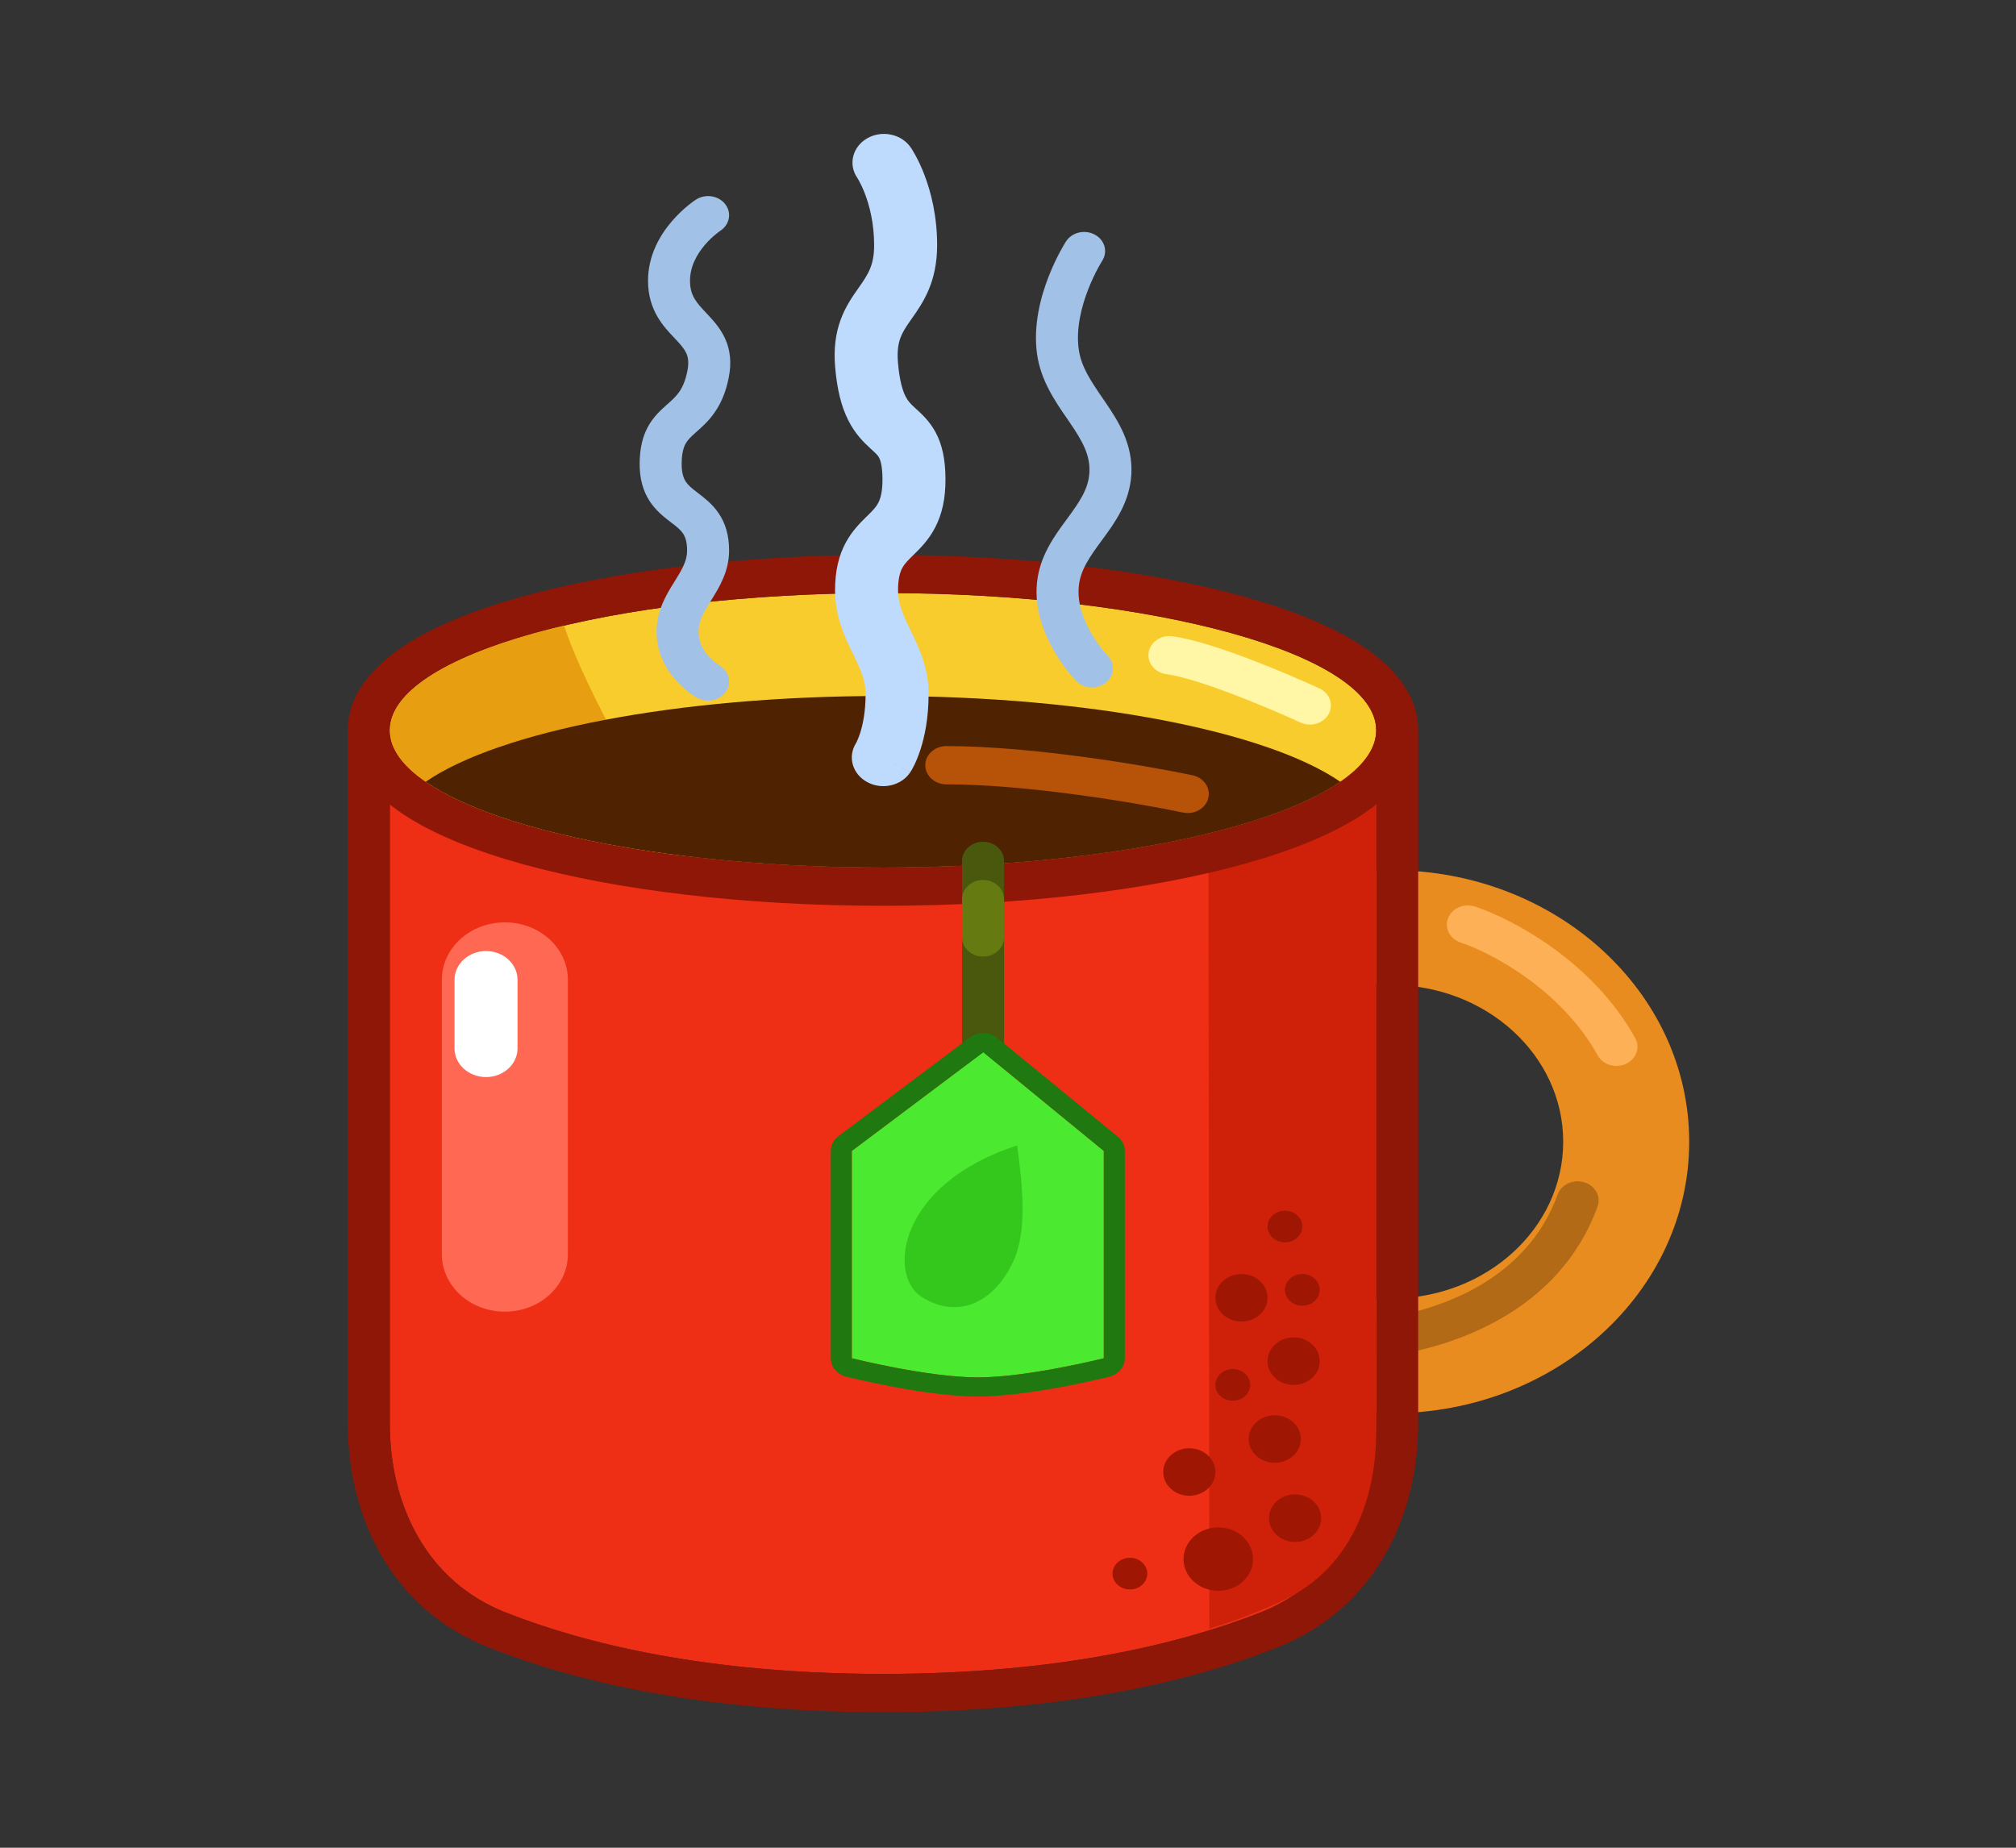 <svg width="96" height="88" viewBox="0 0 96 88" fill="none" xmlns="http://www.w3.org/2000/svg">
<rect x="0" y="0" width="96" height="88" fill="#333333" stroke="none"/>
<path fill-rule="evenodd" clip-rule="evenodd" d="M63.245 44.178C63.245 42.669 64.588 41.445 66.245 41.445C74.083 41.445 80.438 47.234 80.438 54.376C80.438 61.518 74.083 67.308 66.245 67.308C64.588 67.308 63.245 66.084 63.245 64.574C63.245 63.065 64.588 61.841 66.245 61.841C70.77 61.841 74.438 58.499 74.438 54.376C74.438 50.254 70.77 46.911 66.245 46.911C64.588 46.911 63.245 45.688 63.245 44.178Z" fill="#E88C20"/>
<path fill-rule="evenodd" clip-rule="evenodd" d="M75.438 56.307C75.962 56.464 76.248 56.979 76.075 57.457C74.276 62.437 69.242 64.204 65.821 64.624C65.274 64.691 64.77 64.341 64.696 63.842C64.623 63.344 65.007 62.885 65.554 62.818C68.633 62.44 72.724 60.905 74.175 56.887C74.348 56.409 74.913 56.15 75.438 56.307Z" fill="#B26A16"/>
<path fill-rule="evenodd" clip-rule="evenodd" d="M68.958 43.724C69.145 43.251 69.719 43.006 70.238 43.176C71.97 43.745 75.832 45.759 77.868 49.445C78.116 49.895 77.917 50.442 77.424 50.669C76.931 50.895 76.329 50.714 76.081 50.264C74.342 47.116 70.972 45.355 69.559 44.891C69.04 44.72 68.771 44.198 68.958 43.724Z" fill="#FDB055"/>
<path d="M18.562 35.19C18.562 35.19 23.259 40.328 42.048 40.328C60.836 40.328 65.533 35.19 65.533 35.19V67.804C65.533 71.602 63.84 75.291 60.013 76.798C56.269 78.272 50.45 79.722 42.048 79.722C33.646 79.722 27.827 78.272 24.083 76.798C20.256 75.291 18.562 71.602 18.562 67.804V35.19Z" fill="#EF2F15"/>
<path fill-rule="evenodd" clip-rule="evenodd" d="M17.881 33.476C18.661 33.219 19.532 33.427 20.073 33.996C20.073 33.996 20.074 33.996 20.074 33.997C20.084 34.007 20.114 34.035 20.166 34.079C20.269 34.167 20.46 34.318 20.759 34.514C21.354 34.905 22.385 35.477 24.002 36.067C27.24 37.248 32.849 38.506 42.048 38.506C51.246 38.506 56.855 37.248 60.093 36.067C61.711 35.477 62.741 34.905 63.337 34.514C63.635 34.318 63.827 34.167 63.93 34.079C63.981 34.035 64.011 34.007 64.022 33.997C64.022 33.996 64.022 33.996 64.022 33.996C64.564 33.427 65.435 33.219 66.214 33.476C67.006 33.737 67.533 34.423 67.533 35.19V67.804C67.533 72.006 65.644 76.566 60.806 78.47C56.8 80.048 50.709 81.544 42.048 81.544C33.386 81.544 27.296 80.048 23.29 78.47C18.452 76.566 16.562 72.006 16.562 67.804V35.19C16.562 34.423 17.09 33.737 17.881 33.476ZM63.533 36.569C64.99 35.784 65.533 35.19 65.533 35.19V67.804C65.533 71.602 63.84 75.291 60.013 76.798C56.269 78.272 50.45 79.722 42.048 79.722C33.646 79.722 27.827 78.272 24.083 76.798C20.256 75.291 18.562 71.602 18.562 67.804V35.19C18.562 35.19 19.106 35.784 20.562 36.569C23.388 38.091 29.65 40.328 42.048 40.328C54.446 40.328 60.708 38.091 63.533 36.569Z" fill="#8E1707"/>
<path d="M65.533 68.176V36.416C65.533 36.416 63.726 38.886 57.545 40.319L57.588 77.563C58.98 77.147 60.169 76.669 61.17 76.186C64.319 74.667 65.533 71.422 65.533 68.176Z" fill="#CF2109"/>
<path d="M59.669 74.254C59.669 75.087 58.928 75.762 58.014 75.762C57.099 75.762 56.358 75.087 56.358 74.254C56.358 73.421 57.099 72.745 58.014 72.745C58.928 72.745 59.669 73.421 59.669 74.254Z" fill="#9F1603"/>
<path d="M62.912 72.305C62.912 72.93 62.356 73.437 61.67 73.437C60.984 73.437 60.428 72.93 60.428 72.305C60.428 71.68 60.984 71.174 61.67 71.174C62.356 71.174 62.912 71.68 62.912 72.305Z" fill="#9F1603"/>
<path d="M57.876 70.106C57.876 70.73 57.32 71.237 56.634 71.237C55.948 71.237 55.392 70.73 55.392 70.106C55.392 69.481 55.948 68.974 56.634 68.974C57.32 68.974 57.876 69.481 57.876 70.106Z" fill="#9F1603"/>
<path d="M62.843 64.826C62.843 65.451 62.287 65.957 61.601 65.957C60.915 65.957 60.359 65.451 60.359 64.826C60.359 64.201 60.915 63.694 61.601 63.694C62.287 63.694 62.843 64.201 62.843 64.826Z" fill="#9F1603"/>
<path d="M59.532 65.957C59.532 66.374 59.161 66.711 58.704 66.711C58.246 66.711 57.876 66.374 57.876 65.957C57.876 65.54 58.246 65.203 58.704 65.203C59.161 65.203 59.532 65.54 59.532 65.957Z" fill="#9F1603"/>
<path d="M62.843 61.431C62.843 61.848 62.472 62.186 62.015 62.186C61.558 62.186 61.187 61.848 61.187 61.431C61.187 61.015 61.558 60.677 62.015 60.677C62.472 60.677 62.843 61.015 62.843 61.431Z" fill="#9F1603"/>
<path d="M61.946 68.534C61.946 69.159 61.39 69.665 60.704 69.665C60.019 69.665 59.462 69.159 59.462 68.534C59.462 67.909 60.019 67.403 60.704 67.403C61.39 67.403 61.946 67.909 61.946 68.534Z" fill="#9F1603"/>
<path d="M60.359 61.809C60.359 62.434 59.803 62.94 59.118 62.94C58.432 62.94 57.876 62.434 57.876 61.809C57.876 61.184 58.432 60.677 59.118 60.677C59.803 60.677 60.359 61.184 60.359 61.809Z" fill="#9F1603"/>
<path d="M62.015 58.414C62.015 58.831 61.644 59.169 61.187 59.169C60.73 59.169 60.359 58.831 60.359 58.414C60.359 57.998 60.73 57.66 61.187 57.66C61.644 57.66 62.015 57.998 62.015 58.414Z" fill="#9F1603"/>
<path d="M54.633 74.945C54.633 75.362 54.263 75.699 53.806 75.699C53.348 75.699 52.978 75.362 52.978 74.945C52.978 74.529 53.348 74.191 53.806 74.191C54.263 74.191 54.633 74.529 54.633 74.945Z" fill="#9F1603"/>
<path fill-rule="evenodd" clip-rule="evenodd" d="M24.041 43.929C25.698 43.929 27.041 45.152 27.041 46.662V59.736C27.041 61.245 25.698 62.469 24.041 62.469C22.384 62.469 21.041 61.245 21.041 59.736V46.662C21.041 45.152 22.384 43.929 24.041 43.929Z" fill="#FF6853"/>
<path fill-rule="evenodd" clip-rule="evenodd" d="M23.144 45.295C23.973 45.295 24.644 45.907 24.644 46.662V49.93C24.644 50.685 23.973 51.297 23.144 51.297C22.316 51.297 21.644 50.685 21.644 49.93V46.662C21.644 45.907 22.316 45.295 23.144 45.295Z" fill="white"/>
<path d="M65.533 34.781C65.533 38.392 55.019 41.318 42.048 41.318C29.077 41.318 18.562 38.392 18.562 34.781C18.562 31.171 29.077 28.244 42.048 28.244C55.019 28.244 65.533 31.171 65.533 34.781Z" fill="#F9CC2D"/>
<path fill-rule="evenodd" clip-rule="evenodd" d="M59.239 41.146C54.752 42.395 48.674 43.14 42.048 43.14C35.421 43.14 29.344 42.395 24.857 41.146C22.625 40.525 20.674 39.749 19.237 38.803C17.845 37.887 16.562 36.552 16.562 34.781C16.562 33.011 17.845 31.675 19.237 30.76C20.674 29.814 22.625 29.037 24.857 28.416C29.344 27.168 35.421 26.422 42.048 26.422C48.674 26.422 54.752 27.168 59.239 28.416C61.47 29.037 63.421 29.814 64.859 30.76C66.25 31.675 67.533 33.011 67.533 34.781C67.533 36.552 66.25 37.887 64.859 38.803C63.421 39.749 61.47 40.525 59.239 41.146ZM42.048 41.318C55.019 41.318 65.533 38.392 65.533 34.781C65.533 31.171 55.019 28.244 42.048 28.244C29.077 28.244 18.562 31.171 18.562 34.781C18.562 38.392 29.077 41.318 42.048 41.318Z" fill="#8E1707"/>
<path fill-rule="evenodd" clip-rule="evenodd" d="M54.698 31.073C54.778 30.575 55.286 30.231 55.833 30.304C56.821 30.436 58.218 30.902 59.483 31.382C60.779 31.874 62.048 32.425 62.827 32.785C63.32 33.012 63.517 33.56 63.267 34.009C63.017 34.458 62.415 34.637 61.923 34.41C61.181 34.067 59.957 33.536 58.714 33.065C57.44 32.581 56.254 32.202 55.542 32.107C54.995 32.034 54.618 31.571 54.698 31.073Z" fill="#FFF6A6"/>
<path d="M26.862 29.795C21.785 30.994 18.562 32.783 18.562 34.781C18.562 37.458 24.342 39.759 32.617 40.77C31.132 38.444 27.902 32.993 26.862 29.795Z" fill="#E79E11"/>
<path fill-rule="evenodd" clip-rule="evenodd" d="M20.269 37.233C23.753 34.837 32.191 33.147 42.048 33.147C51.904 33.147 60.342 34.837 63.826 37.233C60.342 39.628 51.904 41.318 42.048 41.318C32.191 41.318 23.753 39.628 20.269 37.233Z" fill="#4F2201"/>
<path fill-rule="evenodd" clip-rule="evenodd" d="M44.062 36.444C44.062 35.941 44.51 35.533 45.062 35.533C49.177 35.533 54.598 36.463 56.787 36.923C57.325 37.036 57.661 37.526 57.536 38.016C57.412 38.506 56.875 38.812 56.337 38.699C54.193 38.248 48.948 37.355 45.062 37.355C44.51 37.355 44.062 36.948 44.062 36.444Z" fill="#B75209"/>
<path fill-rule="evenodd" clip-rule="evenodd" d="M46.812 40.089C47.364 40.089 47.812 40.497 47.812 41V50.111C47.812 50.614 47.364 51.022 46.812 51.022C46.26 51.022 45.812 50.614 45.812 50.111V41C45.812 40.497 46.26 40.089 46.812 40.089Z" fill="#49580C"/>
<path fill-rule="evenodd" clip-rule="evenodd" d="M46.812 41.911C47.364 41.911 47.812 42.319 47.812 42.822V44.645C47.812 45.148 47.364 45.556 46.812 45.556C46.26 45.556 45.812 45.148 45.812 44.645V42.822C45.812 42.319 46.26 41.911 46.812 41.911Z" fill="#667A12"/>
<path d="M40.562 54.814L46.823 50.111L52.562 54.814V64.689C52.562 64.689 48.938 65.6 46.562 65.6C44.187 65.6 40.562 64.689 40.562 64.689V54.814Z" fill="#4BEA31"/>
<path fill-rule="evenodd" clip-rule="evenodd" d="M46.187 49.408C46.569 49.121 47.124 49.132 47.492 49.434L53.231 54.136C53.442 54.309 53.562 54.555 53.562 54.814V64.689C53.562 65.099 53.262 65.458 52.828 65.567L52.562 64.689V54.814L46.823 50.111L40.562 54.814V64.689L40.296 65.567C39.862 65.458 39.562 65.099 39.562 64.689V54.814C39.562 54.541 39.696 54.284 39.926 54.111L46.187 49.408ZM40.562 64.689C40.296 65.567 40.296 65.567 40.296 65.567L40.297 65.567L40.309 65.57L40.343 65.579C40.372 65.586 40.414 65.596 40.468 65.609C40.575 65.635 40.731 65.671 40.924 65.715C41.311 65.803 41.851 65.92 42.468 66.037C43.683 66.266 45.266 66.511 46.562 66.511C47.858 66.511 49.441 66.266 50.656 66.037C51.273 65.92 51.814 65.803 52.2 65.715C52.394 65.671 52.549 65.635 52.657 65.609C52.711 65.596 52.752 65.586 52.782 65.579L52.815 65.57L52.827 65.567L52.828 65.567C52.828 65.567 52.828 65.567 52.562 64.689C52.562 64.689 48.938 65.6 46.562 65.6C44.187 65.6 40.562 64.689 40.562 64.689Z" fill="#1F7810"/>
<path d="M48.437 54.553C42.787 56.375 42.25 60.703 43.875 61.756C45.5 62.81 47.28 62.164 48.25 60.076C48.937 58.596 48.687 56.46 48.437 54.553Z" fill="#34C71C"/>
<path fill-rule="evenodd" clip-rule="evenodd" d="M41.29 6.59C41.99 6.186 42.917 6.375 43.36 7.012L42.094 7.744C43.36 7.012 43.361 7.013 43.361 7.013L43.362 7.014L43.363 7.016L43.366 7.02L43.373 7.03L43.391 7.057C43.405 7.078 43.422 7.106 43.443 7.138C43.484 7.204 43.537 7.294 43.598 7.406C43.72 7.63 43.875 7.945 44.026 8.344C44.33 9.141 44.625 10.277 44.625 11.679C44.625 13.457 43.937 14.436 43.416 15.176C43.4 15.2 43.384 15.223 43.367 15.246C43.123 15.594 42.975 15.825 42.876 16.096C42.783 16.35 42.712 16.704 42.76 17.265C42.834 18.148 42.989 18.613 43.117 18.87C43.233 19.102 43.357 19.23 43.573 19.428C43.593 19.446 43.614 19.466 43.637 19.487C43.87 19.697 44.266 20.055 44.554 20.591C44.874 21.187 45.016 21.894 45.023 22.792C45.03 23.732 44.864 24.478 44.537 25.111C44.223 25.721 43.8 26.135 43.517 26.411L43.501 26.427C43.201 26.721 43.069 26.859 42.966 27.049C42.874 27.219 42.764 27.52 42.764 28.119C42.764 28.765 42.992 29.268 43.363 30.032C43.372 30.05 43.38 30.067 43.389 30.085C43.744 30.815 44.219 31.791 44.219 33.057C44.219 34.2 44.032 35.085 43.828 35.709C43.727 36.02 43.622 36.264 43.535 36.442C43.492 36.53 43.453 36.602 43.422 36.657C43.406 36.685 43.392 36.708 43.38 36.727L43.365 36.753L43.358 36.763L43.355 36.768L43.353 36.771C43.353 36.772 43.352 36.772 42.063 36.074L43.352 36.772C42.929 37.421 42.009 37.635 41.297 37.249C40.592 36.868 40.355 36.043 40.76 35.397C40.76 35.397 40.76 35.397 40.76 35.397C40.764 35.389 40.777 35.367 40.795 35.329C40.831 35.255 40.89 35.122 40.953 34.931C41.077 34.548 41.219 33.925 41.219 33.057C41.219 32.407 40.99 31.9 40.62 31.138C40.61 31.119 40.601 31.099 40.591 31.08C40.238 30.353 39.764 29.379 39.764 28.119C39.764 27.196 39.939 26.464 40.274 25.842C40.583 25.27 40.993 24.869 41.264 24.605C41.278 24.592 41.291 24.578 41.304 24.566C41.59 24.286 41.722 24.143 41.823 23.948C41.917 23.765 42.028 23.441 42.023 22.811C42.018 22.152 41.913 21.893 41.859 21.793C41.801 21.685 41.747 21.632 41.444 21.354C41.139 21.074 40.723 20.674 40.388 20.005C40.066 19.362 39.859 18.555 39.768 17.474C39.694 16.593 39.796 15.871 40.029 15.232C40.256 14.611 40.589 14.132 40.84 13.774C40.855 13.752 40.87 13.73 40.885 13.709C41.326 13.082 41.625 12.656 41.625 11.679C41.625 10.628 41.404 9.796 41.192 9.239C41.086 8.961 40.983 8.753 40.912 8.622C40.876 8.557 40.849 8.512 40.834 8.487C40.827 8.476 40.822 8.469 40.821 8.467C40.386 7.831 40.594 6.993 41.29 6.59Z" fill="#BEDAFD"/>
<path fill-rule="evenodd" clip-rule="evenodd" d="M34.535 9.723C34.215 9.313 33.591 9.216 33.141 9.507L33.719 10.25C33.141 9.507 33.14 9.507 33.14 9.507L33.139 9.507L33.138 9.508L33.134 9.511L33.126 9.516L33.1 9.534C33.079 9.548 33.052 9.567 33.019 9.59C32.953 9.637 32.865 9.704 32.76 9.79C32.553 9.959 32.278 10.208 32.002 10.528C31.456 11.161 30.858 12.135 30.858 13.37C30.858 14.771 31.594 15.548 32.106 16.088C32.136 16.119 32.165 16.15 32.193 16.18C32.451 16.455 32.598 16.634 32.685 16.831C32.761 17.002 32.815 17.245 32.734 17.657C32.634 18.172 32.478 18.478 32.327 18.689C32.175 18.9 32.008 19.049 31.764 19.266C31.749 19.28 31.733 19.294 31.717 19.308C31.459 19.538 31.116 19.85 30.86 20.314C30.601 20.785 30.467 21.344 30.46 22.054C30.452 22.805 30.624 23.395 30.946 23.883C31.247 24.338 31.644 24.642 31.919 24.853C31.925 24.857 31.931 24.862 31.937 24.866C32.24 25.098 32.399 25.226 32.516 25.396C32.614 25.538 32.719 25.767 32.719 26.219C32.719 26.703 32.499 27.089 32.121 27.697C32.111 27.713 32.101 27.729 32.091 27.745C31.742 28.305 31.264 29.074 31.264 30.078C31.264 31.136 31.758 31.93 32.222 32.44C32.455 32.695 32.687 32.886 32.863 33.016C32.952 33.081 33.028 33.132 33.086 33.169C33.114 33.187 33.139 33.202 33.158 33.213L33.182 33.227L33.191 33.232L33.195 33.234L33.197 33.235L33.197 33.236C33.198 33.236 33.198 33.236 33.69 32.502L33.198 33.236C33.669 33.498 34.285 33.362 34.572 32.933C34.859 32.506 34.713 31.949 34.247 31.685C34.245 31.683 34.238 31.679 34.227 31.672C34.205 31.658 34.168 31.634 34.12 31.599C34.024 31.528 33.892 31.419 33.761 31.275C33.498 30.987 33.264 30.591 33.264 30.078C33.264 29.589 33.485 29.201 33.862 28.595C33.872 28.578 33.883 28.56 33.894 28.543C34.242 27.984 34.719 27.218 34.719 26.219C34.719 25.48 34.538 24.902 34.209 24.425C33.914 23.998 33.529 23.704 33.264 23.502C33.25 23.492 33.237 23.481 33.224 23.471C32.931 23.247 32.773 23.115 32.659 22.943C32.56 22.793 32.455 22.547 32.46 22.07C32.465 21.564 32.558 21.295 32.648 21.131C32.743 20.959 32.872 20.828 33.115 20.611C33.135 20.593 33.156 20.574 33.178 20.555C33.407 20.353 33.724 20.072 34.001 19.685C34.316 19.247 34.561 18.705 34.703 17.977C34.842 17.269 34.773 16.675 34.54 16.15C34.319 15.65 33.974 15.274 33.713 14.995C33.695 14.976 33.677 14.958 33.66 14.939C33.162 14.409 32.858 14.086 32.858 13.37C32.858 12.686 33.19 12.1 33.575 11.653C33.764 11.433 33.955 11.261 34.096 11.146C34.166 11.088 34.222 11.046 34.258 11.02C34.277 11.007 34.289 10.999 34.296 10.994L34.301 10.991C34.748 10.699 34.853 10.132 34.535 9.723Z" fill="#A2C1E7"/>
<path fill-rule="evenodd" clip-rule="evenodd" d="M52.487 12.419C52.487 12.419 52.487 12.419 52.487 12.419C52.766 11.985 52.607 11.427 52.131 11.173C51.655 10.918 51.042 11.063 50.763 11.497L51.613 11.952C50.763 11.497 50.763 11.496 50.763 11.497L50.761 11.499L50.759 11.502L50.754 11.51L50.737 11.538C50.722 11.561 50.703 11.593 50.678 11.634C50.63 11.715 50.564 11.831 50.486 11.976C50.331 12.265 50.128 12.675 49.937 13.165C49.56 14.128 49.194 15.479 49.382 16.855C49.555 18.11 50.243 19.108 50.791 19.904C50.842 19.978 50.892 20.05 50.94 20.121C51.541 21.003 51.923 21.673 51.876 22.503C51.832 23.277 51.424 23.879 50.826 24.693C50.805 24.722 50.784 24.751 50.762 24.78C50.208 25.533 49.503 26.492 49.379 27.765C49.251 29.076 49.752 30.258 50.229 31.066C50.472 31.477 50.722 31.813 50.912 32.048C51.007 32.166 51.089 32.26 51.148 32.326C51.178 32.359 51.203 32.385 51.221 32.404L51.242 32.427L51.25 32.435L51.252 32.437L51.254 32.438C51.254 32.439 51.254 32.439 52 31.832L51.254 32.439C51.623 32.814 52.255 32.846 52.666 32.511C53.078 32.176 53.113 31.6 52.745 31.225L52.738 31.217C52.729 31.207 52.714 31.192 52.694 31.169C52.654 31.125 52.594 31.056 52.521 30.966C52.374 30.785 52.179 30.522 51.99 30.202C51.603 29.546 51.292 28.735 51.371 27.927C51.448 27.14 51.882 26.533 52.488 25.706L52.508 25.68C53.076 24.906 53.798 23.922 53.873 22.597C53.956 21.148 53.243 20.045 52.639 19.16C52.6 19.102 52.561 19.044 52.522 18.988C51.938 18.134 51.482 17.466 51.367 16.628C51.234 15.659 51.492 14.619 51.821 13.776C51.982 13.363 52.153 13.017 52.282 12.776C52.347 12.656 52.401 12.563 52.437 12.502C52.455 12.471 52.469 12.448 52.478 12.435L52.486 12.421L52.487 12.419Z" fill="#A2C1E7"/>
</svg>
